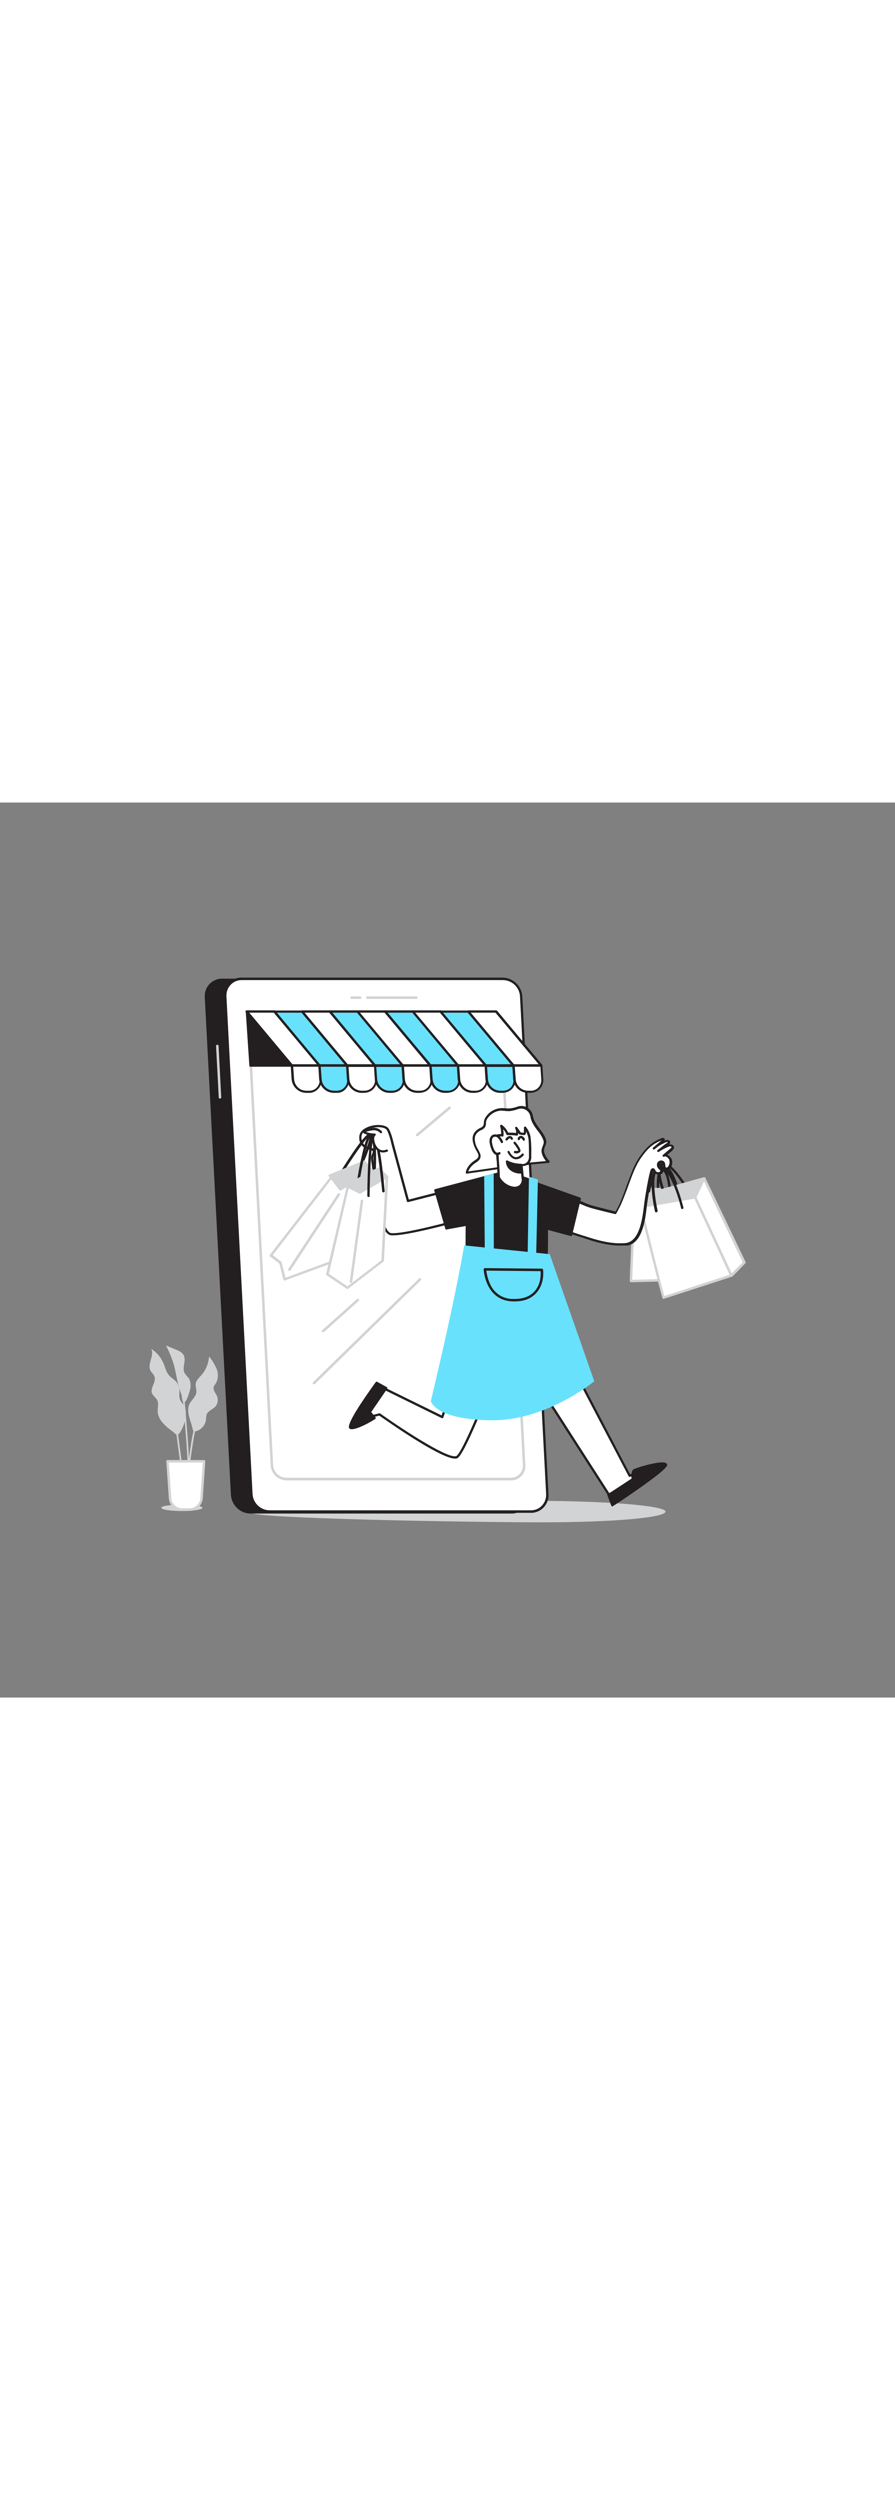 <svg version="1.1" id="Layer_1" xmlns="http://www.w3.org/2000/svg" xmlns:xlink="http://www.w3.org/1999/xlink" x="0px" y="0px" viewBox="0 0 500 500" style="width: 179px;" xml:space="preserve" data-imageid="online-shopping-1-97" imageName="Online Shopping 1" class="illustrations_image">
<rect x="0" y="0" width="500" height="500" fill="#808080" stroke="none"/>
<style type="text/css">
	.st0{fill:#D1D3D4;}
	.st1{fill:#231F20;}
	.st2{fill:#FFFFFF;}
	.st3{fill:#68E1FD;}
	.st4{fill:none;}
</style>
<g id="Shadow">
	<path class="st0" d="M371.8,396.1c0,3.3-28.1,6-69,6S140,400,140,396.6s116.7-6.5,157.6-6.5S371.8,392.8,371.8,396.1z"/>
</g>
<g id="Online_Shop">
	<path class="st1" d="M140,396.6h145.7c5.1,0.1,9.2-4,9.3-9.1c0-0.2,0-0.5,0-0.7l-14.6-278c-0.3-5.5-4.8-9.8-10.4-9.8H124.3&#10;&#9;&#9;c-5.1,0-9.2,4-9.3,9.1c0,0.2,0,0.5,0,0.7l14.6,278C130,392.3,134.5,396.6,140,396.6z"/>
	<path class="st1" d="M285.7,397.2H140c-5.8,0-10.6-4.6-11-10.4l-14.6-278c-0.4-5.4,3.7-10.1,9.1-10.4c0.3,0,0.5,0,0.8,0H270&#10;&#9;&#9;c5.8,0,10.6,4.6,11,10.4l14.6,278c0.3,5.4-3.8,10.1-9.2,10.4C286.2,397.2,286,397.2,285.7,397.2L285.7,397.2z M124.3,99.7&#10;&#9;&#9;c-4.7-0.1-8.6,3.7-8.7,8.5c0,0.2,0,0.4,0,0.7l14.6,278c0.3,5.1,4.6,9.2,9.7,9.2h145.7c4.7,0.1,8.6-3.7,8.7-8.5c0-0.2,0-0.4,0-0.7&#10;&#9;&#9;l-14.6-278c-0.3-5.1-4.6-9.2-9.7-9.2H124.3z"/>
	<path class="st2" d="M150.7,396.1h145.8c5.1,0.1,9.2-4,9.3-9.1c0-0.2,0-0.5,0-0.7l-14.6-278c-0.3-5.5-4.8-9.7-10.3-9.8H135.1&#10;&#9;&#9;c-5.1,0-9.2,4-9.3,9.1c0,0.2,0,0.5,0,0.7l14.6,278C140.8,391.8,145.3,396.1,150.7,396.1z"/>
	<path class="st1" d="M296.5,396.8H150.7c-5.8-0.1-10.6-4.6-11-10.5l-14.6-278c-0.4-5.5,3.8-10.2,9.2-10.5c0.3,0,0.5,0,0.8,0h145.7&#10;&#9;&#9;c5.8,0.1,10.6,4.6,11,10.5l14.6,278c0.4,5.5-3.8,10.2-9.2,10.5C297,396.8,296.7,396.9,296.5,396.8L296.5,396.8z M135.1,99.2&#10;&#9;&#9;c-4.7-0.1-8.5,3.7-8.6,8.4c0,0.2,0,0.4,0,0.7l14.6,278c0.3,5.1,4.5,9.1,9.6,9.1h145.8c4.7,0.1,8.5-3.7,8.6-8.4c0-0.2,0-0.5,0-0.7&#10;&#9;&#9;l-14.6-278c-0.3-5.1-4.5-9.1-9.6-9.1L135.1,99.2z"/>
	<path class="st0" d="M285.4,378.7H160.1c-4.7-0.1-8.6-3.7-8.9-8.4l-12.9-244.7c-0.3-4.4,3.1-8.2,7.5-8.5c0.2,0,0.4,0,0.6,0h125.3&#10;&#9;&#9;c4.7,0,8.6,3.7,8.9,8.4l12.9,244.7c0.3,4.4-3.1,8.2-7.5,8.5C285.8,378.7,285.6,378.7,285.4,378.7L285.4,378.7z M146.4,118.4&#10;&#9;&#9;c-3.6-0.1-6.6,2.9-6.7,6.5c0,0.2,0,0.3,0,0.5l12.9,244.7c0.2,4,3.5,7.1,7.5,7.1h125.3c3.6,0.1,6.6-2.9,6.7-6.5c0-0.2,0-0.3,0-0.5&#10;&#9;&#9;l-12.9-244.7c-0.3-4-3.5-7.1-7.5-7.1L146.4,118.4z"/>
	<path class="st0" d="M232.6,109.7h-27.4c-0.4,0-0.7-0.3-0.7-0.7c0-0.4,0.3-0.7,0.7-0.7l0,0h27.4c0.4,0,0.7,0.3,0.7,0.7&#10;&#9;&#9;C233.3,109.4,233,109.7,232.6,109.7z"/>
	<path class="st0" d="M201.2,109.7h-4.8c-0.4,0-0.7-0.3-0.7-0.7c0-0.4,0.3-0.7,0.7-0.7h4.8c0.4,0,0.7,0.3,0.7,0.7&#10;&#9;&#9;C201.9,109.4,201.6,109.7,201.2,109.7L201.2,109.7z"/>
	<path class="st0" d="M122.9,165.4c-0.4,0-0.7-0.3-0.7-0.7l-1.5-28.7c0-0.4,0.3-0.7,0.7-0.7c0.4,0,0.7,0.3,0.7,0.7l0,0l1.5,28.7&#10;&#9;&#9;C123.6,165.1,123.3,165.4,122.9,165.4C122.9,165.4,122.9,165.4,122.9,165.4L122.9,165.4z"/>
	<polygon class="st2" points="178.5,147 163.1,147 137.9,116.8 153.3,116.8 &#9;"/>
	<path class="st1" d="M178.5,147.6h-15.5c-0.2,0-0.4-0.1-0.5-0.2l-25.2-30.2c-0.2-0.2-0.2-0.5-0.1-0.7c0.1-0.2,0.3-0.4,0.6-0.4h15.5&#10;&#9;&#9;c0.2,0,0.4,0.1,0.5,0.2l25.2,30.2c0.2,0.3,0.1,0.7-0.2,0.9C178.7,147.5,178.6,147.5,178.5,147.6L178.5,147.6z M163.4,146.3h13.8&#10;&#9;&#9;L153,117.4h-13.8L163.4,146.3z"/>
	<path class="st2" d="M178.5,147h-15.5l0.5,7.7c0.3,3.9,3.5,6.9,7.4,7h1.6c3.6,0,6.5-2.8,6.5-6.3c0-0.2,0-0.4,0-0.7L178.5,147z"/>
	<path class="st1" d="M172.6,162.2H171c-4.2-0.1-7.7-3.3-8.1-7.6l-0.5-7.7c0-0.2,0-0.3,0.2-0.5c0.1-0.1,0.3-0.2,0.5-0.2h15.5&#10;&#9;&#9;c0.3,0,0.6,0.3,0.6,0.6l0.5,7.7c0.1,2-0.5,3.9-1.9,5.4C176.4,161.4,174.5,162.3,172.6,162.2z M163.8,147.6l0.5,7&#10;&#9;&#9;c0.3,3.6,3.2,6.4,6.8,6.4h1.6c3.2,0.1,5.8-2.5,5.9-5.7c0-0.2,0-0.4,0-0.6l-0.5-7.1L163.8,147.6z"/>
	<polygon class="st3" points="194,147 178.5,147 153.3,116.8 168.8,116.8 &#9;"/>
	<path class="st1" d="M194,147.6h-15.5c-0.2,0-0.4-0.1-0.5-0.2l-25.2-30.2c-0.2-0.3-0.1-0.7,0.2-0.9c0.1-0.1,0.2-0.1,0.3-0.1h15.5&#10;&#9;&#9;c0.2,0,0.4,0.1,0.5,0.2l25.2,30.2c0.2,0.2,0.2,0.5,0.1,0.7C194.5,147.5,194.2,147.6,194,147.6z M178.8,146.3h13.8l-24.1-28.9h-13.8&#10;&#9;&#9;L178.8,146.3z"/>
	<path class="st3" d="M194,147h-15.5l0.5,7.7c0.3,3.9,3.5,7,7.4,7h1.5c3.6,0,6.5-2.8,6.5-6.3c0-0.2,0-0.4,0-0.7L194,147z"/>
	<path class="st1" d="M188,162.2h-1.6c-4.2-0.1-7.7-3.3-8.1-7.6l-0.5-7.7c0-0.2,0-0.3,0.2-0.5c0.1-0.1,0.3-0.2,0.5-0.2H194&#10;&#9;&#9;c0.3,0,0.6,0.3,0.6,0.6l0.5,7.7c0.1,2-0.5,3.9-1.9,5.4C191.9,161.5,190,162.3,188,162.2z M179.2,147.6l0.5,7&#10;&#9;&#9;c0.3,3.6,3.2,6.3,6.8,6.4h1.6c3.2,0.1,5.8-2.5,5.9-5.7c0-0.2,0-0.4,0-0.6l-0.5-7.1H179.2z"/>
	<polygon class="st2" points="209.5,147 194,147 168.8,116.8 184.3,116.8 &#9;"/>
	<path class="st1" d="M209.5,147.6H194c-0.2,0-0.4-0.1-0.5-0.2l-25.2-30.2c-0.2-0.2-0.2-0.5-0.1-0.7c0.1-0.2,0.3-0.4,0.6-0.4h15.5&#10;&#9;&#9;c0.2,0,0.4,0.1,0.5,0.2l25.2,30.2c0.2,0.3,0.1,0.7-0.2,0.9C209.7,147.5,209.6,147.5,209.5,147.6L209.5,147.6z M194.3,146.3h13.8&#10;&#9;&#9;L184,117.4h-13.8L194.3,146.3z"/>
	<path class="st2" d="M209.5,147H194l0.5,7.7c0.3,3.9,3.5,7,7.4,7h1.6c3.6,0.1,6.5-2.8,6.5-6.3c0-0.2,0-0.4,0-0.7L209.5,147z"/>
	<path class="st1" d="M203.5,162.2h-1.6c-4.2-0.1-7.7-3.3-8.1-7.6l-0.5-7.7c0-0.2,0-0.3,0.2-0.5c0.1-0.1,0.3-0.2,0.5-0.2h15.5&#10;&#9;&#9;c0.3,0,0.6,0.3,0.6,0.6l0.5,7.7c0.3,3.9-2.6,7.3-6.4,7.6C204,162.2,203.7,162.2,203.5,162.2L203.5,162.2z M194.7,147.6l0.5,7&#10;&#9;&#9;c0.3,3.6,3.2,6.3,6.8,6.4h1.6c3.2,0,5.8-2.5,5.9-5.7c0-0.2,0-0.4,0-0.5l-0.5-7.1H194.7z"/>
	<polygon class="st3" points="225,147 209.5,147 184.3,116.8 199.8,116.8 &#9;"/>
	<path class="st1" d="M225,147.6h-15.5c-0.2,0-0.4-0.1-0.5-0.2l-25.2-30.2c-0.2-0.2-0.2-0.5-0.1-0.7c0.1-0.2,0.3-0.4,0.6-0.4h15.5&#10;&#9;&#9;c0.2,0,0.4,0.1,0.5,0.2l25.2,30.2c0.2,0.3,0.1,0.7-0.2,0.9C225.2,147.5,225.1,147.5,225,147.6L225,147.6z M209.8,146.3h13.8&#10;&#9;&#9;l-24.1-28.9h-13.8L209.8,146.3z"/>
	<path class="st3" d="M225,147h-15.5l0.5,7.7c0.3,3.9,3.5,6.9,7.4,7h1.6c3.5,0.1,6.5-2.8,6.5-6.3c0-0.2,0-0.5,0-0.7L225,147z"/>
	<path class="st1" d="M219,162.2h-1.6c-4.2-0.1-7.7-3.4-8-7.6l-0.5-7.7c0-0.2,0-0.3,0.2-0.5c0.1-0.1,0.3-0.2,0.5-0.2H225&#10;&#9;&#9;c0.3,0,0.6,0.3,0.6,0.6l0.5,7.7c0.3,3.9-2.6,7.3-6.4,7.6C219.5,162.2,219.3,162.2,219,162.2L219,162.2z M210.2,147.6l0.5,7&#10;&#9;&#9;c0.3,3.6,3.2,6.3,6.8,6.4h1.6c3.2,0,5.8-2.5,5.9-5.7c0-0.2,0-0.4,0-0.5l-0.5-7.1H210.2z"/>
	<polygon class="st2" points="240.4,147 225,147 199.8,116.8 215.2,116.8 &#9;"/>
	<path class="st1" d="M240.4,147.6H225c-0.2,0-0.4-0.1-0.5-0.2l-25.2-30.2c-0.2-0.2-0.2-0.5-0.1-0.7c0.1-0.2,0.3-0.4,0.6-0.4h15.5&#10;&#9;&#9;c0.2,0,0.4,0.1,0.5,0.2l25.2,30.2c0.2,0.2,0.2,0.5,0.1,0.7C241,147.5,240.7,147.6,240.4,147.6z M225.3,146.3h13.8l-24.2-28.9h-13.8&#10;&#9;&#9;L225.3,146.3z"/>
	<path class="st2" d="M240.4,147H225l0.5,7.7c0.3,3.9,3.5,6.9,7.4,7h1.6c3.5,0.1,6.5-2.8,6.5-6.3c0-0.2,0-0.5,0-0.7L240.4,147z"/>
	<path class="st1" d="M234.5,162.2h-1.6c-4.2-0.1-7.7-3.3-8.1-7.6l-0.5-7.7c0-0.2,0-0.3,0.2-0.5c0.1-0.1,0.3-0.2,0.5-0.2h15.5&#10;&#9;&#9;c0.3,0,0.6,0.3,0.6,0.6l0.5,7.7c0.3,3.9-2.6,7.3-6.4,7.6C234.9,162.2,234.7,162.2,234.5,162.2L234.5,162.2z M225.7,147.6l0.5,7&#10;&#9;&#9;c0.3,3.6,3.2,6.3,6.8,6.4h1.6c3.2,0.1,5.8-2.5,5.9-5.7c0-0.2,0-0.4,0-0.6l-0.5-7.1L225.7,147.6z"/>
	<polygon class="st3" points="255.9,147 240.4,147 215.2,116.8 230.7,116.8 &#9;"/>
	<path class="st1" d="M255.9,147.6h-15.5c-0.2,0-0.4-0.1-0.5-0.2l-25.2-30.2c-0.2-0.2-0.2-0.5-0.1-0.7c0.1-0.2,0.3-0.4,0.6-0.4h15.5&#10;&#9;&#9;c0.2,0,0.4,0.1,0.5,0.2l25.2,30.2c0.2,0.3,0.1,0.7-0.2,0.9C256.2,147.5,256,147.5,255.9,147.6L255.9,147.6z M240.8,146.3h13.8&#10;&#9;&#9;l-24.2-28.9h-13.8L240.8,146.3z"/>
	<path class="st3" d="M255.9,147h-15.5l0.5,7.7c0.3,3.9,3.5,6.9,7.4,7h1.6c3.5,0.1,6.5-2.8,6.5-6.3c0-0.2,0-0.5,0-0.7L255.9,147z"/>
	<path class="st1" d="M250,162.2h-1.6c-4.2-0.1-7.7-3.3-8.1-7.6l-0.5-7.7c0-0.2,0-0.3,0.2-0.5c0.1-0.1,0.3-0.2,0.5-0.2H256&#10;&#9;&#9;c0.3,0,0.6,0.3,0.6,0.6l0.5,7.7c0.3,3.9-2.6,7.3-6.5,7.6C250.4,162.2,250.2,162.2,250,162.2L250,162.2z M241.2,147.6l0.5,7&#10;&#9;&#9;c0.3,3.6,3.2,6.3,6.8,6.4h1.6c3.2,0.1,5.8-2.5,5.9-5.7c0-0.2,0-0.4,0-0.6l-0.5-7.1H241.2z"/>
	<polygon class="st2" points="271.4,147 255.9,147 230.7,116.8 246.2,116.8 &#9;"/>
	<path class="st1" d="M271.4,147.6h-15.5c-0.2,0-0.4-0.1-0.5-0.2l-25.2-30.2c-0.2-0.2-0.2-0.5-0.1-0.7c0.1-0.2,0.3-0.4,0.6-0.4h15.5&#10;&#9;&#9;c0.2,0,0.4,0.1,0.5,0.2l25.2,30.2c0.2,0.3,0.1,0.7-0.2,0.9C271.6,147.5,271.5,147.5,271.4,147.6L271.4,147.6z M256.2,146.3H270&#10;&#9;&#9;l-24.2-28.9h-13.8L256.2,146.3z"/>
	<path class="st2" d="M271.4,147h-15.5l0.5,7.7c0.3,3.9,3.5,6.9,7.4,7h1.6c3.5,0.1,6.5-2.8,6.5-6.3c0-0.2,0-0.5,0-0.7L271.4,147z"/>
	<path class="st1" d="M265.4,162.2h-1.6c-4.2-0.1-7.7-3.3-8.1-7.6l-0.5-7.7c0-0.2,0-0.4,0.2-0.5c0.1-0.1,0.3-0.2,0.5-0.2h15.5&#10;&#9;&#9;c0.3,0,0.6,0.3,0.6,0.6l0.5,7.7c0.3,3.9-2.6,7.3-6.5,7.6C265.9,162.2,265.6,162.2,265.4,162.2z M256.6,147.6l0.5,7&#10;&#9;&#9;c0.3,3.6,3.2,6.3,6.8,6.4h1.6c3.2,0.1,5.8-2.5,5.9-5.7c0-0.2,0-0.4,0-0.6l-0.5-7.1H256.6z"/>
	<polygon class="st3" points="286.9,147 271.4,147 246.2,116.8 261.6,116.8 &#9;"/>
	<path class="st1" d="M286.9,147.6h-15.5c-0.2,0-0.4-0.1-0.5-0.2l-25.2-30.2c-0.2-0.3-0.1-0.7,0.2-0.9c0.1-0.1,0.2-0.1,0.3-0.1h15.5&#10;&#9;&#9;c0.2,0,0.4,0.1,0.5,0.2l25.2,30.2c0.2,0.2,0.2,0.5,0.1,0.7C287.3,147.5,287.1,147.6,286.9,147.6z M271.7,146.3h13.8l-24.2-28.9&#10;&#9;&#9;h-13.8L271.7,146.3z"/>
	<path class="st3" d="M286.9,147h-15.5l0.5,7.7c0.3,3.9,3.5,6.9,7.4,7h1.6c3.5,0.1,6.5-2.8,6.5-6.3c0-0.2,0-0.5,0-0.7L286.9,147z"/>
	<path class="st1" d="M280.9,162.2h-1.6c-4.2-0.1-7.7-3.3-8.1-7.6l-0.5-7.7c0-0.2,0.1-0.4,0.2-0.5c0.1-0.1,0.3-0.2,0.5-0.2h15.5&#10;&#9;&#9;c0.3,0,0.6,0.3,0.6,0.6l0.5,7.7c0.3,3.9-2.6,7.3-6.4,7.6C281.4,162.2,281.1,162.2,280.9,162.2L280.9,162.2z M272.1,147.6l0.5,7&#10;&#9;&#9;c0.3,3.6,3.2,6.3,6.8,6.4h1.6c1.6,0,3.2-0.6,4.3-1.8c1.1-1.2,1.7-2.8,1.5-4.4l-0.5-7.1H272.1z"/>
	<polygon class="st2" points="302.4,147 286.9,147 261.6,116.8 277.1,116.8 &#9;"/>
	<path class="st1" d="M302.4,147.6h-15.5c-0.2,0-0.4-0.1-0.5-0.2l-25.2-30.2c-0.2-0.2-0.2-0.5-0.1-0.7c0.1-0.2,0.3-0.4,0.6-0.4h15.5&#10;&#9;&#9;c0.2,0,0.4,0.1,0.5,0.2l25.2,30.2c0.2,0.3,0.1,0.7-0.2,0.9C302.6,147.5,302.5,147.5,302.4,147.6L302.4,147.6z M287.2,146.3H301&#10;&#9;&#9;l-24.2-28.9H263L287.2,146.3z"/>
	<path class="st2" d="M302.4,147h-15.5l0.5,7.7c0.3,3.9,3.5,6.9,7.4,7h1.6c3.5,0.1,6.5-2.8,6.5-6.3c0-0.2,0-0.5,0-0.7L302.4,147z"/>
	<path class="st1" d="M296.4,162.2h-1.6c-4.2-0.1-7.7-3.3-8.1-7.6l-0.5-7.7c0-0.2,0-0.4,0.2-0.5c0.1-0.1,0.3-0.2,0.5-0.2h15.5&#10;&#9;&#9;c0.3,0,0.6,0.3,0.6,0.6l0.5,7.7c0.3,3.9-2.6,7.3-6.4,7.6C296.8,162.2,296.6,162.2,296.4,162.2L296.4,162.2z M287.6,147.6l0.5,7&#10;&#9;&#9;c0.3,3.6,3.2,6.3,6.8,6.4h1.6c3.2,0.1,5.8-2.5,5.9-5.7c0-0.2,0-0.4,0-0.6l-0.5-7.1H287.6z"/>
	<polygon class="st1" points="137.9,116.8 139.9,147 163.1,147 &#9;"/>
	<path class="st1" d="M163.1,147.6h-23.2c-0.3,0-0.6-0.3-0.6-0.6l-2-30.2c0-0.3,0.1-0.5,0.4-0.6c0.3-0.1,0.5,0,0.7,0.2l25.2,30.2&#10;&#9;&#9;c0.2,0.2,0.2,0.4,0.1,0.6C163.5,147.4,163.3,147.6,163.1,147.6z M140.4,146.3h21.3l-23.1-27.7L140.4,146.3z"/>
	<path class="st0" d="M175.4,325c-0.2,0-0.4-0.1-0.5-0.2c-0.3-0.3-0.3-0.7,0-1c0,0,0,0,0,0l59.2-57.9c0.3-0.3,0.7-0.3,1,0&#10;&#9;&#9;s0.3,0.7,0,1L176,324.8C175.8,324.9,175.6,325,175.4,325z"/>
	<path class="st0" d="M233,186.4c-0.2,0-0.4-0.1-0.5-0.2c-0.3-0.3-0.2-0.7,0.1-1l18.1-15.2c0.3-0.3,0.7-0.2,1,0.1c0,0,0,0,0,0&#10;&#9;&#9;c0.3,0.3,0.2,0.7-0.1,1l-18.1,15.2C233.3,186.3,233.2,186.4,233,186.4z"/>
	<path class="st0" d="M180.5,296c-0.4,0-0.7-0.3-0.7-0.7c0-0.2,0.1-0.4,0.2-0.5l19.3-17.3c0.2-0.3,0.7-0.4,1-0.2s0.4,0.7,0.2,1&#10;&#9;&#9;c-0.1,0.1-0.1,0.2-0.2,0.2l-19.3,17.3C180.8,295.9,180.6,296,180.5,296z"/>
</g>
<g id="Character">
	<path class="st1" d="M379.3,220.1c-0.1,0-0.2,0-0.3-0.1c-0.2-0.1-0.4-0.4-0.4-0.7c-0.2-1.8-4-15.3-7.6-15.1c-0.4,0-0.8,0.2-1.1,0.6&#10;&#9;&#9;c-2.1,2.4-1.7,10.7-1.4,13.8c0,0.4-0.3,0.7-0.7,0.7c-0.4,0-0.7-0.2-0.7-0.6c0-0.5-1.1-11.5,1.8-14.8c0.5-0.6,1.2-1,2-1.1&#10;&#9;&#9;c1.5-0.1,2.9,1,4.4,3.3c2.4,3.9,5.1,12.7,4.6,13.5C379.8,220,379.6,220.1,379.3,220.1z"/>
	<line class="st4" x1="369" y1="223" x2="373.6" y2="262.5"/>
	<path class="st0" d="M373.6,263.2c-0.4,0-0.6-0.3-0.7-0.6l-4.5-39.4c0-0.4,0.2-0.7,0.6-0.8c0,0,0,0,0,0c0.4,0,0.7,0.2,0.8,0.6&#10;&#9;&#9;c0,0,0,0,0,0l4.5,39.4C374.3,262.8,374,263.1,373.6,263.2L373.6,263.2z"/>
	<path class="st2" d="M352.5,267.3c-0.3-0.6,2.1-46.6,2.1-46.6L382,224l6,42.5L352.5,267.3z"/>
	<path class="st0" d="M352.5,268c-0.3,0-0.5-0.2-0.6-0.4c-0.1-0.2-0.3-0.7,2-46.9c0-0.2,0.1-0.4,0.2-0.5c0.1-0.1,0.3-0.2,0.5-0.2&#10;&#9;&#9;l27.4,3.3c0.3,0,0.6,0.3,0.6,0.6l6,42.5c0,0.2,0,0.4-0.2,0.5c-0.1,0.2-0.3,0.2-0.5,0.2L352.5,268L352.5,268z M355.3,221.5&#10;&#9;&#9;c-0.9,16.7-2,40.9-2.1,45.1l34-0.8l-5.8-41.2L355.3,221.5z"/>
	<polygon class="st0" points="354.6,220.7 358.5,215.8 388.9,216.4 382,224 &#9;"/>
	<path class="st0" d="M382,224.7L382,224.7l-27.5-3.3c-0.2,0-0.4-0.2-0.5-0.4c-0.1-0.2-0.1-0.5,0.1-0.7l3.9-4.9&#10;&#9;&#9;c0.1-0.2,0.3-0.3,0.6-0.3l30.4,0.6c0.3,0,0.5,0.2,0.6,0.4c0.1,0.3,0.1,0.5-0.1,0.8l-6.9,7.6C382.4,224.6,382.2,224.7,382,224.7z&#10;&#9;&#9; M356,220.1l25.8,3.1l5.6-6.2l-28.5-0.6L356,220.1z"/>
	<polygon class="st2" points="388.9,216.4 396,262.1 388,266.5 382,224 &#9;"/>
	<path class="st0" d="M388,267.2c-0.3,0-0.6-0.3-0.7-0.6l-6-42.5c0-0.2,0-0.4,0.2-0.6l6.9-7.6c0.2-0.2,0.5-0.3,0.7-0.2&#10;&#9;&#9;c0.3,0.1,0.5,0.3,0.5,0.6l7.1,45.7c0.1,0.3-0.1,0.6-0.4,0.7l-8,4.4C388.2,267.2,388.1,267.2,388,267.2z M382.7,224.2l5.8,41.1&#10;&#9;&#9;l6.6-3.7l-6.7-43.6L382.7,224.2z"/>
	<path class="st1" d="M374.3,228L374.3,228c-0.4,0-0.7-0.4-0.7-0.7c0,0,0,0,0,0c0.5-8.3-0.3-21.5-4.3-21.9c-0.7,0-1.3,0.2-1.8,0.6&#10;&#9;&#9;c-3.5,3-5,14.8-5.3,19.1c0,0.4-0.4,0.7-0.7,0.7s-0.7-0.4-0.7-0.7c0-0.7,1.1-16.1,5.8-20c0.8-0.7,1.8-1.1,2.8-1&#10;&#9;&#9;c6.7,0.6,5.7,21,5.6,23.4C375,227.7,374.6,228,374.3,228z"/>
	<path class="st1" d="M371.4,220c-0.3,0-0.5-0.2-0.6-0.4c-0.2-0.5-4.9-11.9-2.9-16.4c0.3-0.8,1-1.5,1.8-1.8c1.5-0.6,3.4,0.2,5.7,2.2&#10;&#9;&#9;c4,3.6,9.5,12.1,9.3,13c-0.1,0.4-0.5,0.6-0.8,0.5c-0.3-0.1-0.5-0.3-0.5-0.5c-0.6-1.5-9.1-15.3-13.1-13.8c-0.5,0.2-0.8,0.5-1,1&#10;&#9;&#9;c-1.4,3.3,1.6,12.2,2.9,15.3c0.1,0.4,0,0.8-0.4,0.9c0,0,0,0,0,0C371.6,220,371.5,220,371.4,220z"/>
	<line class="st4" x1="374.1" y1="223.6" x2="391.8" y2="264.6"/>
	<path class="st0" d="M391.8,265.3c-0.3,0-0.5-0.2-0.6-0.4l-17.7-41c-0.2-0.3-0.1-0.8,0.3-1c0.3-0.2,0.8-0.1,1,0.3&#10;&#9;&#9;c0,0,0,0.1,0.1,0.1l17.7,40.9c0.2,0.4,0,0.8-0.4,0.9C392,265.2,391.9,265.3,391.8,265.3z"/>
	<path class="st2" d="M370.7,276.6c-0.5-0.5-12.9-50.8-12.9-50.8l30.5-5.3l20.3,43.7L370.7,276.6z"/>
	<path class="st0" d="M370.7,277.3c-0.2,0-0.4-0.1-0.5-0.2c-0.1-0.2-0.6-0.7-13-51.1c0-0.2,0-0.4,0.1-0.6c0.1-0.2,0.3-0.3,0.5-0.3&#10;&#9;&#9;l30.5-5.3c0.3-0.1,0.6,0.1,0.8,0.4l20.2,43.7c0.2,0.3,0.1,0.8-0.3,0.9c0,0-0.1,0-0.1,0.1l-37.9,12.3L370.7,277.3z M358.7,226.4&#10;&#9;&#9;c4.5,18.4,11.2,45,12.4,49.3l36.5-11.9l-19.7-42.5L358.7,226.4z"/>
	<polygon class="st0" points="357.8,225.8 360.5,219.2 393.3,210.1 388.4,220.5 &#9;"/>
	<path class="st0" d="M357.8,226.5c-0.2,0-0.4-0.1-0.5-0.3c-0.2-0.2-0.2-0.5-0.1-0.7l2.6-6.6c0.1-0.2,0.2-0.4,0.5-0.4l32.9-9.2&#10;&#9;&#9;c0.3-0.1,0.5,0,0.7,0.2c0.2,0.2,0.2,0.5,0.1,0.8l-5,10.4c-0.1,0.2-0.3,0.4-0.5,0.4l-30.4,5.3L357.8,226.5z M361,219.8l-2,5.1&#10;&#9;&#9;l28.9-5.1l4.2-8.7L361,219.8z"/>
	<polygon class="st2" points="393.3,210.1 415.8,256.9 408.6,264.2 388.4,220.5 &#9;"/>
	<path class="st0" d="M408.6,264.9h-0.1c-0.2,0-0.4-0.2-0.5-0.4l-20.2-43.7c-0.1-0.2-0.1-0.4,0-0.6l5-10.4c0.2-0.3,0.6-0.5,1-0.3&#10;&#9;&#9;c0.1,0.1,0.2,0.2,0.3,0.3l22.4,46.8c0.1,0.3,0.1,0.6-0.1,0.8l-7.1,7.3C409,264.8,408.8,264.9,408.6,264.9z M389.1,220.5l19.7,42.5&#10;&#9;&#9;l6.1-6.2l-21.6-45.1L389.1,220.5z"/>
	<path class="st1" d="M366.6,229c-0.3,0-0.6-0.2-0.7-0.6c-0.2-0.7-4-17.6-0.3-23.4c0.6-1,1.5-1.7,2.7-1.9&#10;&#9;&#9;c7.3-1.5,12.9,20.7,13.5,23.2c0.1,0.4-0.2,0.7-0.5,0.8c-0.4,0.1-0.7-0.1-0.8-0.5c-2.2-9.1-7.4-23.1-11.8-22.2&#10;&#9;&#9;c-0.7,0.2-1.4,0.6-1.8,1.3c-2.8,4.4-0.6,17.6,0.5,22.3c0.1,0.4-0.2,0.8-0.5,0.8L366.6,229z"/>
	<path class="st2" d="M304.3,227.5c-1-3.7-0.2-7.4,4.4-8.2c6.9-1.2,14.6,4,21.1,6.1c2.3,0.7,14.4,3.7,14.4,3.7s1.9-3.4,2.4-4.7&#10;&#9;&#9;c1.3-3,2.4-6,3.5-9c2.4-6.3,4.1-12.3,8-17.8c0.8-1.1,1.7-2.2,2.6-3.3c2.4-2.9,5.6-5.1,9.1-6.4c0.2-0.1,0.5-0.1,0.7,0&#10;&#9;&#9;c0.4,0.3,0.1,0.9-0.3,1.3l-4.7,4.1c1.3-1.2,2.7-2.2,4.3-3c0.7-0.4,3-1.9,3.7-1.1c1.1,1.1-1.4,2-1.9,2.4c-1.3,1-2.5,2.2-3.9,3.1&#10;&#9;&#9;c1.7-1.2,3.6-2.2,5.5-3c0.9-0.4,2.4-0.4,2.6,0.5c0.1,0.6-0.4,1.2-0.9,1.6l-4,3.4c1.1-0.9,3.2,0.9,3.5,1.8c0.6,1.6,0.3,3.3-0.7,4.7&#10;&#9;&#9;c-0.2,0.3-0.5,0.6-0.9,0.7c-0.4,0.2-0.8,0.1-1.1-0.1c-1.3-1,0.1-3.3-1.9-3.9c-0.9-0.2-1.7,0.3-2,1.2c-0.2,0.8,0,1.7,0.6,2.4&#10;&#9;&#9;c0.5,0.5,1.2,0.9,1.1,1.6c0,0.4-0.3,0.8-0.6,1c-1,0.6-2.4,0.3-3.1-0.7c0,0,0,0,0-0.1c-0.3-0.5-0.5-1.3-1.1-1.1&#10;&#9;&#9;c-0.2,0.1-0.4,0.2-0.5,0.4c-0.7,0.8-3.2,14.9-3.7,19.6c-0.8,6.4-2,20-10.1,21.8c-0.2,0.1-0.5,0.1-0.8,0.1&#10;&#9;&#9;c-7.6,0.8-15.4-1.3-22.5-3.7c-5.9-2-12.8-3.6-17.8-7.4C306.9,233.5,305.1,230.7,304.3,227.5z"/>
	<path class="st1" d="M346.4,247.5c-6.9,0-13.6-1.9-19.4-3.9c-1.1-0.4-2.3-0.8-3.5-1.1c-5.1-1.6-10.3-3.3-14.5-6.4&#10;&#9;&#9;c-2.6-2.2-4.4-5.1-5.3-8.4l0,0c-0.7-2.6-0.5-4.8,0.5-6.4c1-1.5,2.6-2.4,4.4-2.6c5.1-0.9,10.4,1.5,15.5,3.8c2.1,0.9,4,1.8,5.9,2.4&#10;&#9;&#9;s11.6,3,13.9,3.6c0.5-0.9,1.8-3.2,2.2-4.2c1.3-3,2.5-6.1,3.5-9c0.4-1.1,0.8-2.2,1.2-3.2c1.9-5.2,3.6-10.1,6.9-14.7&#10;&#9;&#9;c0.8-1.2,1.7-2.3,2.6-3.3c2.5-3,5.7-5.3,9.4-6.6c0.4-0.2,0.8-0.2,1.2,0c0.3,0.2,0.5,0.5,0.5,0.8c0,0.2,0,0.4-0.1,0.6&#10;&#9;&#9;c1-0.4,2-0.7,2.7,0c0.3,0.3,0.5,0.7,0.4,1.2c-0.1,0.4-0.3,0.7-0.5,1c0.6-0.1,1.2-0.1,1.8,0.2c0.4,0.2,0.7,0.6,0.8,1&#10;&#9;&#9;c0.2,1.1-0.8,2-1.1,2.3l-2.6,2.2c1,0.5,1.8,1.3,2.4,2.3c0.7,1.8,0.4,3.8-0.8,5.3c-0.3,0.4-0.7,0.7-1.1,0.9&#10;&#9;&#9;c-0.6,0.3-1.2,0.2-1.7-0.2c-0.6-0.6-0.9-1.4-0.9-2.2c-0.1-1-0.1-1.3-0.8-1.5c-0.5-0.1-1.1,0.2-1.2,0.8c-0.2,0.6,0,1.3,0.5,1.7&#10;&#9;&#9;c0.1,0.1,0.2,0.2,0.3,0.3c0.6,0.4,0.9,1.1,1,1.8c0,0.6-0.4,1.2-0.9,1.5c-1.3,0.8-3.1,0.4-3.9-0.9c0,0,0-0.1-0.1-0.1l-0.1-0.2&#10;&#9;&#9;c-0.1-0.2-0.2-0.4-0.4-0.6c0,0,0,0.1-0.1,0.2c-0.6,1-3,14.4-3.6,19.2l-0.1,0.9c-0.8,6.9-2.3,19.6-10.4,21.4&#10;&#9;&#9;c-0.3,0.1-0.6,0.1-0.8,0.1C348.7,247.4,347.5,247.5,346.4,247.5z M310.8,219.8c-0.7,0-1.3,0.1-2,0.2c-1.4,0.1-2.7,0.9-3.5,2&#10;&#9;&#9;c-1,1.6-0.8,3.8-0.4,5.4l0,0c0.8,3,2.5,5.7,4.8,7.7c4,3,9.1,4.6,14.1,6.2c1.2,0.4,2.4,0.8,3.5,1.1c6.6,2.2,14.5,4.4,22.2,3.7&#10;&#9;&#9;c0.2,0,0.5-0.1,0.7-0.1c7.2-1.6,8.7-13.8,9.5-20.3l0.1-0.9c0.4-3.5,2.9-18.8,3.9-19.9c0.2-0.3,0.5-0.5,0.8-0.6&#10;&#9;&#9;c1-0.2,1.5,0.8,1.7,1.3l0.1,0.2c0.2,0.4,0.6,0.6,1,0.7c0.4,0.1,0.8,0,1.2-0.2c0.2-0.1,0.3-0.3,0.4-0.5c0-0.2-0.3-0.5-0.6-0.8&#10;&#9;&#9;c-0.1-0.1-0.3-0.2-0.4-0.4c-0.8-0.8-1.1-1.9-0.8-3c0.4-1.2,1.6-1.8,2.8-1.6c1.6,0.4,1.7,1.8,1.8,2.6c0,0.7,0.1,1.1,0.4,1.3&#10;&#9;&#9;c0.1,0.1,0.3,0.1,0.5,0c0.3-0.1,0.5-0.3,0.6-0.5c0.9-1.1,1.1-2.6,0.6-4c-0.4-0.8-1.2-1.4-2-1.7c-0.4-0.1-0.5,0-0.6,0.1l0,0&#10;&#9;&#9;c-0.3,0.2-0.7,0.2-0.9-0.1c-0.2-0.3-0.2-0.7,0.1-0.9l0,0l4-3.4c0.5-0.4,0.8-0.8,0.7-1c0-0.1-0.1-0.2-0.1-0.2&#10;&#9;&#9;c-0.5-0.2-1.1-0.1-1.6,0.1c-1.9,0.8-3.7,1.7-5.4,2.9l0,0l0,0c-0.3,0.1-0.7,0-0.8-0.3c-0.1-0.2-0.1-0.5,0.1-0.7l0,0&#10;&#9;&#9;c0.8-0.6,1.6-1.2,2.3-1.8c0.5-0.4,1-0.8,1.5-1.2c0.1-0.1,0.4-0.2,0.6-0.4s1.3-0.7,1.3-1l0,0c0,0,0-0.1-0.1-0.1&#10;&#9;&#9;c-0.1-0.1-0.5-0.2-2.5,0.9l-0.5,0.2c-1.1,0.6-2.2,1.2-3.1,2l-1.1,0.9c-0.3,0.2-0.7,0.2-0.9,0c-0.2-0.3-0.2-0.7,0-0.9l0,0&#10;&#9;&#9;c0.4-0.3,0.7-0.6,1.1-0.9l3.6-3.1c0,0,0.1-0.1,0.1-0.1c-3.4,1.3-6.4,3.4-8.7,6.2c-0.9,1-1.7,2.1-2.5,3.2c-3.2,4.5-4.9,9.3-6.8,14.4&#10;&#9;&#9;c-0.4,1.1-0.8,2.2-1.2,3.3c-1.1,2.9-2.3,6-3.6,9c-0.6,1.3-2.4,4.6-2.5,4.8c-0.1,0.3-0.4,0.4-0.7,0.3c-0.5-0.1-12.2-2.9-14.4-3.7&#10;&#9;&#9;c-1.9-0.6-3.9-1.5-6-2.4C319.3,221.8,315,219.8,310.8,219.8z"/>
	<path class="st2" d="M251.5,216.4l-23.5,6l-8.6-31.9c0,0-1.6-7.6-3.4-8.8c-3.4-2.5-12.7-0.9-14.3,3.3c-0.2,0.6-0.3,1.2-0.3,1.8&#10;&#9;&#9;c0,1.8,0.7,3.5,1.9,4.7c1.6,1.6,5.4,1.3,5.7,3.1c0.2,0.9-0.9,2.3-1,3.3c0,1.2,0.1,2.4,0.3,3.5c0.6,5.1,1.3,10.2,2.1,15.3&#10;&#9;&#9;c0.7,5,1.7,10,3,14.9c0.7,2.6,1.5,7,3.8,8.8c0.3,0.3,0.6,0.4,1,0.5c6.7,1,35.9-7,35.9-7"/>
	<path class="st1" d="M219.6,241.8c-0.5,0-1,0-1.5-0.1c-0.5-0.1-0.9-0.3-1.3-0.6c-2.2-1.6-3.1-5.3-3.8-8l-0.3-1.1&#10;&#9;&#9;c-1.3-4.9-2.3-10-3-15c-0.8-4.6-1.4-9.7-2.1-15.3c0-0.3-0.1-0.6-0.1-0.8c-0.2-0.9-0.2-1.9-0.2-2.8c0.1-0.6,0.3-1.1,0.5-1.6&#10;&#9;&#9;c0.3-0.5,0.4-1,0.5-1.5c-0.1-0.6-1.2-0.9-2.3-1.2c-3.2-0.5-5.5-3.4-5.3-6.7c0-0.7,0.1-1.4,0.4-2.1c0.7-1.8,2.8-3.3,5.7-4.2&#10;&#9;&#9;c3.6-1.1,7.6-0.8,9.6,0.6c1.8,1.3,3.3,7.9,3.6,9.2l8.4,31.2l22.9-5.9c0.3-0.1,0.7,0.1,0.8,0.5c0.1,0.3-0.1,0.7-0.5,0.8l-23.5,6&#10;&#9;&#9;c-0.3,0.1-0.7-0.1-0.8-0.4l-8.6-31.9c-0.6-2.9-2-7.7-3.1-8.5c-1.7-1.2-5.2-1.4-8.5-0.4c-2.5,0.7-4.3,2-4.9,3.4&#10;&#9;&#9;c-0.2,0.5-0.3,1.1-0.3,1.6c0,1.6,0.6,3.1,1.7,4.3c0.8,0.6,1.7,1,2.7,1.2c1.5,0.4,3,0.9,3.2,2.2c0,0.8-0.2,1.6-0.6,2.2&#10;&#9;&#9;c-0.2,0.4-0.3,0.8-0.4,1.2c0,0.8,0,1.7,0.2,2.5c0,0.3,0.1,0.6,0.1,0.9c0.7,5.6,1.4,10.6,2.1,15.3c0.7,5,1.7,10,3,14.9&#10;&#9;&#9;c0.1,0.4,0.2,0.8,0.3,1.2c0.6,2.5,1.5,5.9,3.3,7.2c0.2,0.2,0.5,0.3,0.7,0.4c6.5,1,35.3-7,35.6-7c0.3-0.1,0.7,0.2,0.8,0.5&#10;&#9;&#9;c0.1,0.3-0.1,0.6-0.4,0.7C253.2,234.9,228.3,241.8,219.6,241.8z"/>
	<path class="st2" d="M296.4,201.7l9.9-0.9c0,0-3.7-3.8-3-6.9s2.7-3.3-0.8-8.8c-2-3.1-4.6-5.5-5.4-9.2c-0.9-4.3-3.6-6.2-8.2-5.1&#10;&#9;&#9;c-1.4,0.5-2.8,0.8-4.3,0.9c-1.3,0.1-2.7-0.2-4-0.2c-3.8,0-7.3,2.1-9.1,5.4c-0.7,1.4-0.3,3.1-1,4.2c-0.6,0.9-2.5,1.5-3.4,2.2&#10;&#9;&#9;c-2.2,1.7-2.8,3.7-2.3,6.4c0.9,5.1,5.7,7.6,0.9,10.7s-5,6.4-5,6.4L296.4,201.7z"/>
	<path class="st1" d="M260.8,207.4c-0.2,0-0.3-0.1-0.4-0.2c-0.1-0.1-0.2-0.3-0.2-0.5c0-0.1,0.3-3.8,5.3-7c2.6-1.6,2-2.9,0.6-5.3&#10;&#9;&#9;c-0.9-1.5-1.5-3.1-1.9-4.7c-0.6-3.1,0.2-5.2,2.5-7c0.5-0.3,0.9-0.6,1.4-0.8c0.7-0.3,1.3-0.7,1.8-1.2c0.2-0.5,0.4-1.1,0.4-1.7&#10;&#9;&#9;c0-0.9,0.2-1.7,0.6-2.5c1.9-3.6,5.7-5.8,9.7-5.8c0.6,0,1.2,0.1,1.8,0.1c0.7,0.1,1.5,0.1,2.2,0.1c1.1-0.1,2.2-0.3,3.2-0.6l1-0.3&#10;&#9;&#9;c3.4-1.4,7.2,0.3,8.5,3.6c0.3,0.6,0.4,1.3,0.5,1.9c0.5,2.5,2,4.4,3.5,6.5c0.6,0.8,1.2,1.6,1.8,2.5c2.7,4.1,2.3,5.5,1.5,7.4&#10;&#9;&#9;c-0.3,0.6-0.5,1.2-0.6,1.9c-0.5,2.3,1.9,5.4,2.9,6.4c0.2,0.2,0.2,0.4,0.1,0.7c-0.1,0.2-0.3,0.4-0.5,0.4l-9.9,0.9l-35.6,5.1&#10;&#9;&#9;L260.8,207.4z M280.4,172.1c-3.5,0-6.8,2-8.5,5.1c-0.3,0.6-0.4,1.3-0.4,2c0,0.8-0.2,1.6-0.6,2.3c-0.6,0.7-1.4,1.3-2.3,1.6&#10;&#9;&#9;c-0.4,0.2-0.8,0.4-1.2,0.7c-1.9,1.5-2.5,3.2-2,5.8c0.3,1.5,0.9,3,1.8,4.4c1.3,2.4,2.5,4.7-1.1,7c-3.1,1.9-4.1,4-4.5,5.1l34.7-5l0,0&#10;&#9;&#9;l8.7-0.8c-1.1-1.4-2.9-4.1-2.4-6.6c0.2-0.7,0.4-1.4,0.7-2.1c0.6-1.5,1-2.4-1.4-6.2c-0.6-0.9-1.2-1.7-1.8-2.4&#10;&#9;&#9;c-1.5-2.1-3.1-4.2-3.7-7c-0.2-2.9-2.7-5.2-5.6-5c-0.6,0-1.2,0.2-1.8,0.4l-0.9,0.3c-1.1,0.3-2.3,0.6-3.5,0.7c-0.8,0-1.6,0-2.4-0.1&#10;&#9;&#9;c-0.5-0.1-1.1-0.1-1.7-0.1L280.4,172.1z"/>
	<path class="st1" d="M188.6,211.1c-0.1,0-0.3,0-0.4-0.1c-0.3-0.2-0.5-0.6-0.3-1c0,0,0,0,0,0c3.5-5.8,15.2-24.6,18.4-25.1&#10;&#9;&#9;c0.3-0.1,0.7,0.1,0.9,0.3c2.1,2-3.8,15.6-6.5,21.3c-0.2,0.4-0.6,0.5-0.9,0.3c-0.4-0.2-0.5-0.6-0.3-0.9l0,0&#10;&#9;&#9;c3.8-8.2,7.4-17.8,6.9-19.5c-2.1,1-10.2,12.9-17.2,24.3C189.1,210.9,188.9,211.1,188.6,211.1z"/>
	<polygon class="st2" points="185.8,208.5 151.4,252.9 156.8,257.1 159,266.4 201.4,250.7 209.5,206.7 &#9;"/>
	<path class="st0" d="M159,267.1c-0.3,0-0.6-0.2-0.7-0.5l-2.2-9l-5.2-4c-0.3-0.2-0.4-0.7-0.1-1c0,0,0,0,0,0l34.4-44.4&#10;&#9;&#9;c0.1-0.2,0.3-0.3,0.5-0.3l23.7-1.8c0.4,0,0.7,0.3,0.7,0.6c0,0.1,0,0.1,0,0.2l-8.1,44c-0.1,0.2-0.2,0.4-0.4,0.5L159.2,267&#10;&#9;&#9;C159.2,267,159.1,267.1,159,267.1z M152.4,252.8l4.8,3.8c0.1,0.1,0.2,0.2,0.2,0.4l2.1,8.5l41.3-15.3l7.8-42.7l-22.5,1.7&#10;&#9;&#9;L152.4,252.8z"/>
	<polygon class="st0" points="190.1,216 184.4,208.5 203.5,200.6 207.9,205.4 &#9;"/>
	<path class="st0" d="M190.1,216.7c-0.2,0-0.4-0.1-0.6-0.3l-5.8-7.5c-0.2-0.3-0.2-0.7,0.1-1c0,0,0.1-0.1,0.2-0.1l19.2-7.8&#10;&#9;&#9;c0.3-0.1,0.6,0,0.8,0.2l4.4,4.8c0.1,0.2,0.2,0.4,0.2,0.6c0,0.2-0.2,0.4-0.3,0.5l-17.8,10.6C190.4,216.7,190.2,216.7,190.1,216.7z&#10;&#9;&#9; M185.5,208.8l4.8,6.3l16.5-9.8l-3.5-3.8L185.5,208.8z"/>
	<path class="st1" d="M199.8,214.6h-0.1c-0.4-0.1-0.6-0.4-0.6-0.8c0-0.1,1-7.1,2.5-14c3-14.5,4.7-14.6,5.6-14.6&#10;&#9;&#9;c0.4,0,0.8,0.2,1.1,0.5c2.6,2.6,1.7,19.9,1.5,23.4c0,0.4-0.4,0.7-0.7,0.7c0,0,0,0,0,0c-0.4,0-0.7-0.3-0.7-0.7c0,0,0,0,0,0&#10;&#9;&#9;c0.7-11.6,0.1-21.9-1.2-22.4c-1.7,0.5-4.8,14.7-6.7,27.4C200.4,214.3,200.1,214.6,199.8,214.6z"/>
	<polygon class="st2" points="194.5,214.5 182.9,263.6 194.2,271.1 213.9,256.1 216.2,209.2 &#9;"/>
	<path class="st0" d="M194.2,271.8c-0.1,0-0.3,0-0.4-0.1l-11.3-7.6c-0.2-0.2-0.4-0.5-0.3-0.7l11.5-49c0.1-0.3,0.3-0.4,0.5-0.5&#10;&#9;&#9;l21.8-5.4c0.2-0.1,0.4,0,0.6,0.1c0.2,0.1,0.3,0.4,0.3,0.6l-2.4,46.8c0,0.2-0.1,0.4-0.3,0.5l-19.7,15.1&#10;&#9;&#9;C194.5,271.8,194.4,271.8,194.2,271.8z M183.7,263.3l10.4,7l19-14.6l2.3-45.6l-20.5,5L183.7,263.3z"/>
	<polygon class="st0" points="193.3,214.1 201,217.9 216.2,209.2 211.4,204.6 &#9;"/>
	<path class="st0" d="M201,218.6c-0.1,0-0.2,0-0.3-0.1l-7.7-3.9c-0.3-0.2-0.5-0.6-0.3-0.9c0.1-0.1,0.2-0.2,0.3-0.3l18.2-9.5&#10;&#9;&#9;c0.3-0.1,0.6-0.1,0.8,0.1l4.8,4.6c0.2,0.2,0.2,0.4,0.2,0.6c0,0.2-0.1,0.4-0.3,0.5l-15.2,8.7C201.3,218.6,201.1,218.6,201,218.6z&#10;&#9;&#9; M194.8,214l6.2,3.1l14.1-8.1l-3.8-3.6L194.8,214z"/>
	<line class="st4" x1="189.2" y1="218.9" x2="161.7" y2="260.9"/>
	<path class="st0" d="M161.7,261.6c-0.1,0-0.3,0-0.4-0.1c-0.3-0.2-0.4-0.6-0.2-0.9c0,0,0,0,0-0.1l27.6-42c0.2-0.3,0.6-0.4,1-0.2&#10;&#9;&#9;c0,0,0,0,0,0c0.3,0.2,0.4,0.6,0.2,1c0,0,0,0,0,0l-27.6,42C162.1,261.5,161.9,261.6,161.7,261.6z"/>
	<line class="st4" x1="202.2" y1="222.6" x2="196.1" y2="267.7"/>
	<path class="st0" d="M196.1,268.4L196.1,268.4c-0.5-0.1-0.7-0.4-0.7-0.8c0,0,0,0,0,0l6.1-45.1c0-0.4,0.3-0.7,0.7-0.7&#10;&#9;&#9;c0.4,0,0.7,0.3,0.7,0.7c0,0,0,0.1,0,0.1l-6.1,45.1C196.7,268.2,196.4,268.4,196.1,268.4z"/>
	<path class="st1" d="M205.9,220.4L205.9,220.4c-0.4,0-0.7-0.3-0.7-0.7c0.1-15.2,0.8-33.5,3.5-33.7h0.1c2.2,0,4.3,10.5,6.1,31.1&#10;&#9;&#9;c0,0.4-0.3,0.7-0.7,0.7c-0.3,0-0.6-0.2-0.7-0.6c-1.2-13.3-3.2-27.7-4.7-29.7c-1.3,2.2-2.2,17.8-2.3,32.2&#10;&#9;&#9;C206.6,220.1,206.3,220.4,205.9,220.4z"/>
	<path class="st2" d="M256.7,314.8l-9.7,28.5l-34.9-17.1c0,0-12.8,17-10.5,17.4s10.4-1.7,10.4-1.7s38.9,27.7,43.6,23.6&#10;&#9;&#9;s20.5-45.3,20.5-45.3"/>
	<path class="st1" d="M254.2,366.5c-2.7,0-8.5-2.1-22.5-10.8c-9.3-5.8-18.2-12.1-19.8-13.2c-1.6,0.4-8.2,2.1-10.4,1.7&#10;&#9;&#9;c-0.3-0.1-0.6-0.3-0.7-0.6c-0.8-2.1,7.3-13.2,10.9-17.8c0.2-0.2,0.5-0.3,0.8-0.2l34.2,16.8l9.4-27.8c0.1-0.3,0.5-0.5,0.8-0.4&#10;&#9;&#9;c0,0,0,0,0,0c0.3,0.1,0.5,0.5,0.4,0.8c0,0,0,0,0,0l-9.6,28.5c-0.1,0.2-0.2,0.3-0.4,0.4c-0.2,0.1-0.4,0.1-0.5,0L212.4,327&#10;&#9;&#9;c-5.1,6.8-10.2,14.3-10.4,16c2,0.2,7.8-1.2,9.9-1.8c0.2,0,0.4,0,0.5,0.1c14.9,10.6,39.6,26.4,42.8,23.6&#10;&#9;&#9;c3.6-3.2,14.9-30.9,20.4-45.1c0.1-0.3,0.5-0.5,0.8-0.4s0.5,0.5,0.4,0.8l0,0c-0.6,1.7-16,41.4-20.7,45.6&#10;&#9;&#9;C255.6,366.4,254.9,366.6,254.2,366.5z"/>
	<path class="st2" d="M318,311.7l33.7,64.5c0,0,18.5-6.6,17.1-4.7s-27.2,17.5-27.2,17.5l-47-73.2"/>
	<path class="st1" d="M341.6,389.6c-0.2,0-0.4-0.1-0.5-0.3L294,316c-0.2-0.3-0.1-0.7,0.2-0.9c0,0,0,0,0,0c0.3-0.2,0.7-0.1,0.9,0.2&#10;&#9;&#9;c0,0,0,0,0,0l46.7,72.7c8.8-5.3,22-13.5,25.6-16.2c-5.2,1.4-10.4,3-15.4,4.9c-0.3,0.1-0.6,0-0.8-0.3L317.4,312&#10;&#9;&#9;c-0.2-0.3,0-0.7,0.3-0.9c0.3-0.2,0.7-0.1,0.8,0.2c0,0,0,0,0,0l33.5,64c16.3-5.9,17-5,17.3-4.5c0.2,0.3,0.2,0.7,0,1&#10;&#9;&#9;c-1.4,2-24.7,16.1-27.4,17.7C341.9,389.6,341.7,389.6,341.6,389.6z"/>
	<path class="st1" d="M267.8,213.5c-9,8.9-6.7,25.4-7.2,39.4l44.4,6.8c0,0,2.4-39.5-3.9-45.6S276.8,204.6,267.8,213.5z"/>
	<path class="st1" d="M305,260.3L305,260.3l-44.5-6.8c-0.3-0.1-0.5-0.3-0.5-0.6c0.1-2.8,0.1-5.8,0.1-8.7c0-11.7-0.1-23.9,7.3-31.1&#10;&#9;&#9;l0,0c9-8.9,27.4-5.9,34.2,0.6c6.5,6.2,4.2,44.4,4.1,46.1c0,0.2-0.1,0.3-0.2,0.4C305.3,260.3,305.1,260.3,305,260.3z M261.2,252.4&#10;&#9;&#9;l43.2,6.6c0.3-5.2,1.9-39.1-3.7-44.4c-5.8-5.5-23.5-9.6-32.5-0.6c-7,6.9-7,18.8-6.9,30.3C261.3,246.9,261.3,249.7,261.2,252.4&#10;&#9;&#9;L261.2,252.4z"/>
	<polygon class="st1" points="300.5,236.6 319.1,241.6 324,221.1 298.1,211.9 &#9;"/>
	<path class="st1" d="M319.1,242.2c-0.1,0-0.1,0-0.2,0l-18.7-5c-0.2-0.1-0.4-0.3-0.5-0.5l-2.3-24.6c0-0.2,0.1-0.4,0.2-0.5&#10;&#9;&#9;c0.2-0.1,0.4-0.2,0.6-0.1l25.9,9.2c0.3,0.1,0.5,0.4,0.4,0.7l-4.9,20.4c0,0.2-0.1,0.3-0.3,0.4C319.3,242.2,319.2,242.2,319.1,242.2z&#10;&#9;&#9; M301,236.1l17.7,4.7l4.6-19.3l-24.5-8.7L301,236.1z"/>
	<polyline class="st1" points="278.6,207.2 243.2,216.6 249.5,238 282.5,232 278.7,209.5 &#9;"/>
	<path class="st1" d="M249.4,238.6c-0.3,0-0.5-0.2-0.6-0.4l-6.2-21.4c-0.1-0.3,0.1-0.7,0.4-0.8c0,0,0,0,0,0l35.4-9.4&#10;&#9;&#9;c0.3-0.1,0.7,0.2,0.7,0.5c0,0.3-0.1,0.6-0.4,0.7l-34.7,9.2l5.9,20.2l31.9-5.8l-3.7-22c-0.1-0.3,0.2-0.6,0.5-0.7c0,0,0,0,0,0&#10;&#9;&#9;c0.3-0.1,0.6,0.2,0.7,0.5l3.8,22.6c0.1,0.3-0.2,0.6-0.5,0.7l-33,6L249.4,238.6z"/>
	<path class="st2" d="M291.2,202.4l0.9,8.7c0,0-0.4,4.9-5.8,3.9c-3.2-0.6-6-2.7-7.6-5.6c-0.2-0.7-0.2-1.5-0.1-2.2l-0.3-5.1&#10;&#9;&#9;c-0.1-2.6-0.5-5.2-0.4-7.8s0-5.2,0.1-7.9c-0.1-0.3,0.1-0.5,0.3-0.6c0,0,0.1,0,0.1,0c0.7-0.1,1.5-0.1,2.2,0.1c0-1.8-0.2-3.6-0.6-5.3&#10;&#9;&#9;c1.5,1.1,2.7,2.7,3.4,4.4c1.8-0.1,3.6,0,5.4,0.3c0.2-1.2,0.1-2.5-0.5-3.6c0.8,1,1.4,2,2.1,3c0.9,0.3,1.7,0.3,2.6,0.3&#10;&#9;&#9;c0.4-0.4,0.3-2.9,0.3-3.5c1.2,1.6,2.1,3.4,2.4,5.3c0.4,1.8,0.4,9.1,0.4,11C296.1,200.6,294.2,202.8,291.2,202.4z"/>
	<path class="st1" d="M287.6,215.8c-0.5,0-1-0.1-1.5-0.1c-3.4-0.7-6.3-2.8-8-5.9c-0.2-0.6-0.3-1.2-0.2-1.9c0-0.2,0-0.4,0-0.6&#10;&#9;&#9;l-0.3-5.1c0-0.8-0.1-1.7-0.2-2.6c-0.2-1.7-0.3-3.5-0.2-5.2c0-1.2,0-2.5,0-3.7s0-2.8,0.1-4.2c0-0.3,0.1-0.6,0.3-0.9&#10;&#9;&#9;c0.2-0.2,0.4-0.3,0.7-0.3c0.6-0.1,1.1-0.1,1.7-0.1c0-1.5-0.2-3-0.6-4.4c-0.1-0.3,0.1-0.7,0.5-0.8c0.2-0.1,0.4,0,0.5,0.1&#10;&#9;&#9;c1.5,1.1,2.7,2.6,3.5,4.3c1.5,0,2.9,0,4.4,0.2c0.1-0.9-0.1-1.8-0.5-2.6c-0.1-0.3,0-0.7,0.3-0.8c0.3-0.1,0.6-0.1,0.8,0.2&#10;&#9;&#9;c0.7,0.9,1.4,1.9,2,2.9c0.6,0.1,1.2,0.2,1.7,0.2c0.1-0.4,0.1-1.6,0.1-2.1c0-0.4,0-0.7,0-0.8c0-0.4,0.3-0.6,0.7-0.6&#10;&#9;&#9;c0.2,0,0.3,0.1,0.4,0.2c1.3,1.6,2.2,3.5,2.6,5.6c0.4,3.4,0.5,6.8,0.4,10.2v0.9c0.1,1.6-0.6,3.1-1.7,4.1c-0.9,0.7-2,1.1-3.1,1.1&#10;&#9;&#9;l0.8,7.9c-0.1,1.5-0.8,2.9-2,3.8C289.8,215.5,288.7,215.8,287.6,215.8z M278.6,186.6c0,1.4-0.1,2.8-0.1,4.1s0,2.5,0,3.8&#10;&#9;&#9;c0,1.7,0.1,3.4,0.2,5.1c0.1,0.9,0.1,1.7,0.2,2.6l0.3,5.1c0,0.2,0,0.4,0,0.7c0,0.4,0,0.9,0.1,1.3c1.5,2.7,4.1,4.6,7.1,5.2&#10;&#9;&#9;c1.2,0.3,2.5,0.1,3.6-0.6c0.8-0.7,1.4-1.7,1.5-2.8l-0.9-8.5c0-0.2,0.1-0.4,0.2-0.5c0.1-0.1,0.3-0.2,0.5-0.2c1,0.2,2.1-0.1,2.9-0.8&#10;&#9;&#9;c0.9-0.8,1.3-2,1.3-3.1V197c0-2.5,0-8.4-0.4-9.9c-0.3-1.2-0.7-2.4-1.2-3.4c0,1.1-0.2,1.6-0.5,1.9c-0.6,0.5-3.1-0.2-3.2-0.2&#10;&#9;&#9;c-0.2-0.1-0.3-0.2-0.4-0.3l0,0c-0.1-0.2-0.2-0.3-0.3-0.5c0,0.3-0.1,0.7-0.1,1c-0.1,0.3-0.4,0.6-0.7,0.5c-1.7-0.3-3.5-0.3-5.2-0.3&#10;&#9;&#9;c-0.3,0-0.5-0.1-0.6-0.4c-0.4-1.1-1-2-1.8-2.9c0.2,1.2,0.3,2.4,0.2,3.5c0,0.2-0.1,0.4-0.2,0.5c-0.2,0.1-0.4,0.2-0.5,0.1&#10;&#9;&#9;C279.9,186.5,279.3,186.5,278.6,186.6L278.6,186.6z"/>
	<path class="st1" d="M291.6,206.7c-2.1,0.2-4.3-0.3-6-1.6c-1.4-1.1-2.3-2.7-2.4-4.5c2.5,1.3,5.2,1.9,8,1.9L291.6,206.7z"/>
	<path class="st1" d="M290.7,207.3c-2,0-3.9-0.6-5.5-1.8c-1.6-1.2-2.5-3-2.6-5c0-0.3,0.3-0.6,0.6-0.6c0.1,0,0.2,0,0.3,0.1&#10;&#9;&#9;c2.4,1.2,5,1.8,7.7,1.8c0.3,0,0.6,0.2,0.7,0.6c0,0,0,0,0,0l0.4,4.3c0,0.3-0.2,0.6-0.5,0.7C291.3,207.3,291,207.3,290.7,207.3z&#10;&#9;&#9; M284,201.5c0.3,1.2,1,2.2,2,3c1.4,1.1,3.1,1.6,4.9,1.5l-0.2-3.1C288.4,203,286.1,202.5,284,201.5z"/>
	<path class="st1" d="M288.4,196c-0.3,0-0.6,0-0.9-0.1c-0.3-0.1-0.5-0.4-0.4-0.8c0.1-0.3,0.3-0.5,0.6-0.5c0.6,0.1,1.7,0.1,1.9-0.2&#10;&#9;&#9;c-0.7-1.4-1.5-2.7-2.6-3.9c-0.2-0.3-0.2-0.7,0.1-0.9c0.3-0.2,0.7-0.2,0.9,0.1c3.5,4.3,2.8,5.2,2.6,5.4&#10;&#9;&#9;C290,195.8,289.2,196.1,288.4,196z"/>
	<path class="st2" d="M280.3,189.7c-0.4-1.1-1.1-2-1.9-2.8c-0.9-0.8-2.1-1-3.1-0.4c-1.1,0.6-1.3,2.1-1.2,3.3&#10;&#9;&#9;c0.2,1.4,0.6,2.8,1.1,4.1c0.3,0.8,0.8,1.5,1.4,2c0.7,0.6,1.6,0.6,2.3,0.1"/>
	<path class="st1" d="M278,197c-0.6,0-1.2-0.2-1.7-0.6c-0.7-0.6-1.3-1.4-1.6-2.3c-0.6-1.4-1-2.8-1.2-4.3c-0.2-1.8,0.4-3.3,1.5-4&#10;&#9;&#9;c1.3-0.7,2.8-0.5,3.9,0.5c0.9,0.8,1.6,1.9,2.1,3c0.1,0.3,0,0.7-0.3,0.9c-0.3,0.2-0.7,0-0.9-0.3c-0.4-1-1-1.8-1.7-2.6&#10;&#9;&#9;c-0.6-0.6-1.6-0.8-2.4-0.4c-1,0.6-0.9,2.2-0.9,2.7c0.2,1.3,0.5,2.7,1.1,3.9c0.2,0.7,0.6,1.3,1.2,1.8c0.4,0.4,1,0.4,1.5,0.1&#10;&#9;&#9;c0.3-0.2,0.7-0.2,0.9,0.1s0.2,0.7-0.1,0.9C279,196.8,278.5,197,278,197z"/>
	<path class="st1" d="M339.9,386.7c0.1,0.1,13.5-8.7,13.5-8.7s-0.4-4,0.7-4.9s16.6-5.4,17.9-3.2s-29.9,22.7-29.9,22.7L339.9,386.7z"/>
	<path class="st1" d="M342.1,393.2h-0.2c-0.2-0.1-0.3-0.2-0.4-0.4l-2.2-5.8c-0.1-0.3,0-0.6,0.3-0.8l0.1,0c0.8-0.4,8.1-5.2,13.1-8.5&#10;&#9;&#9;c-0.1-1.3-0.2-4.2,1-5.1s13.5-4.6,17.4-3.9c0.5,0.1,1,0.3,1.4,0.8c0.4,0.7,1.1,1.9-14.6,13c-7.6,5.4-15.4,10.5-15.5,10.5&#10;&#9;&#9;C342.4,393.2,342.2,393.2,342.1,393.2z M340.7,387l1.8,4.6c13.7-9,28.1-19.4,29-21.5c-0.1-0.1-0.3-0.1-0.4-0.1&#10;&#9;&#9;c-3.5-0.7-15.5,3-16.5,3.6c-0.5,0.4-0.6,2.6-0.5,4.4c0,0.2-0.1,0.4-0.3,0.6C345.5,384,342.1,386.2,340.7,387z"/>
	<path class="st1" d="M215.8,327.3l-9.1,13.4l2.7,3.3c0,0-11.7,7-13.8,5.3s14.8-25,14.8-25L215.8,327.3z"/>
	<path class="st1" d="M196.5,350.1c-0.5,0-0.9-0.1-1.3-0.4c-2.1-1.7,6.8-15,14.7-25.9c0.2-0.3,0.5-0.3,0.8-0.2l5.4,3&#10;&#9;&#9;c0.1,0.1,0.3,0.2,0.3,0.4c0,0.2,0,0.3-0.1,0.5l-8.9,13l2.4,3c0.1,0.1,0.2,0.3,0.1,0.5c0,0.2-0.1,0.3-0.3,0.4&#10;&#9;&#9;C207.2,346,199.9,350.1,196.5,350.1z M210.5,325.1c-7.6,10.6-15,22.3-14.5,23.8c1,0.8,7.1-2,12.4-5.1l-2.2-2.8&#10;&#9;&#9;c-0.2-0.2-0.2-0.5,0-0.7l8.8-12.8L210.5,325.1z"/>
	<path class="st1" d="M288.4,199.3H288c-1.7-0.2-3.1-1.4-4.4-3.8c-0.2-0.3-0.1-0.7,0.2-0.8c0.3-0.2,0.7-0.1,0.8,0.2c0,0,0,0,0,0&#10;&#9;&#9;c1,2,2.1,3,3.4,3.2c1.9,0.2,3.5-1.8,3.5-1.8c0.2-0.3,0.6-0.3,0.9-0.1c0.3,0.2,0.3,0.6,0.1,0.9c0,0,0,0,0,0&#10;&#9;&#9;C292.5,197.1,290.7,199.3,288.4,199.3z"/>
	<path class="st1" d="M283,188.8c-0.1,0-0.3,0-0.4-0.1c-0.3-0.2-0.3-0.6-0.1-0.9c0,0,0,0,0,0c0.1-0.2,1.2-1.6,2.5-1.5&#10;&#9;&#9;c0.7,0.1,1.3,0.6,1.5,1.3c0.1,0.3,0,0.7-0.3,0.8c0,0,0,0,0,0c-0.3,0.1-0.7,0-0.8-0.3c-0.1-0.2-0.3-0.6-0.5-0.6s-1,0.5-1.3,1&#10;&#9;&#9;C283.4,188.8,283.2,188.8,283,188.8z"/>
	<path class="st1" d="M292.7,189c-0.2,0-0.5-0.1-0.6-0.4c-0.1-0.2-0.6-1-1.1-1.1c-0.3-0.1-0.6,0.7-0.6,0.7c-0.1,0.3-0.4,0.5-0.8,0.4&#10;&#9;&#9;c0,0,0,0,0,0c-0.3-0.1-0.5-0.4-0.4-0.8c0.2-1,1.1-1.7,2.1-1.6c0.9,0.3,1.6,0.9,1.9,1.8c0.1,0.3,0,0.7-0.3,0.8c0,0,0,0,0,0&#10;&#9;&#9;C292.9,189,292.8,189,292.7,189z"/>
	<path class="st3" d="M259.3,247.4c0,0-3.8,24.9-18.6,86.9c0,0,1.8,10.2,33.1,10.8s58.2-21.8,58.2-21.8l-24.9-71L259.3,247.4z"/>
	<polygon class="st3" points="270.9,259.4 270.5,208.8 275.8,207.1 275.9,260.3 &#9;"/>
	<polygon class="st3" points="295.5,209 294.7,257.3 299.4,258.8 300.5,210.6 &#9;"/>
	<path class="st2" d="M212.9,184.2c-1-1.2-2.6-1.9-4.2-1.8c-1.6,0.1-3.1,0.4-4.6,0.9c-0.3,0.1-0.7,0.3-0.6,0.6s0.3,0.4,0.5,0.5&#10;&#9;&#9;c1.7,0.7,3.5,1,5.3,1c-1,0.9-1,2.5-0.7,3.8c0.3,1.8,1.2,3.4,2.6,4.6c1.4,1.2,3.4,1.4,5,0.5"/>
	<path class="st1" d="M214.1,195.5c-1.2,0-2.4-0.4-3.4-1.2c-1.5-1.3-2.5-3.1-2.8-5c-0.3-1.1-0.2-2.2,0.1-3.3c-1.5-0.1-3-0.4-4.3-1&#10;&#9;&#9;c-0.5-0.1-0.9-0.6-0.9-1.1c0-0.3,0.1-0.9,1.1-1.2c1.5-0.6,3.1-0.9,4.8-1l0,0c1.8-0.1,3.5,0.7,4.7,2.1c0.2,0.3,0,0.7-0.3,0.9&#10;&#9;&#9;c-0.2,0.1-0.5,0.1-0.7-0.1c-0.9-1-2.3-1.6-3.7-1.5l0,0c-1.5,0.1-2.9,0.4-4.3,0.9c1.6,0.6,3.2,0.9,4.9,0.9c0.3,0,0.5,0.2,0.6,0.4&#10;&#9;&#9;c0.1,0.2,0,0.5-0.2,0.7c-0.9,0.8-0.7,2.3-0.5,3.2c0.3,1.6,1.1,3.1,2.3,4.2c1.2,1,2.9,1.2,4.3,0.5c0.3-0.2,0.7,0,0.9,0.3&#10;&#9;&#9;c0.1,0.3,0.1,0.6-0.2,0.8C215.8,195.2,215,195.5,214.1,195.5z"/>
	<path class="st1" d="M287.3,278.7h-0.9c-15.3-0.5-16.2-17.7-16.2-17.9c0-0.2,0.1-0.4,0.2-0.5c0.1-0.1,0.3-0.2,0.5-0.2l31.8,0.3&#10;&#9;&#9;c0.4,0,0.7,0.3,0.7,0.6c0.5,5.1-0.9,9.9-3.9,13.1S292.6,278.7,287.3,278.7z M271.7,261.5c0.3,2.6,1,5.1,2.1,7.5&#10;&#9;&#9;c2.2,5.1,7.2,8.4,12.7,8.3c5.3,0.2,9.3-1.2,12-4.1c3.5-3.8,3.7-8.8,3.5-11.4L271.7,261.5z"/>
</g>
<g id="Plant">
	<ellipse class="st0" cx="101.6" cy="394" rx="11.5" ry="1.8"/>
	<path class="st0" d="M103.8,341.6c0.1-1.6-0.2-3.2-1-4.7c-0.8-1-1.5-2-2.1-3c-0.9-1.9-0.3-4.1-0.5-6.2c-0.2-1.7-1-3.4-2.2-4.6&#10;&#9;&#9;c-1.1-1.1-2.5-1.9-3.5-3c-1.7-1.9-2.2-4.5-3.2-6.9c-1.4-3.3-3.8-6.1-6.8-8c1.9,3.7-2.4,8.5-0.4,12.2c0.6,1.2,1.8,2,2.2,3.3&#10;&#9;&#9;c1.1,3-2.5,6.3-1.4,9.3c0.6,1.5,2.2,2.4,2.9,3.8c1,1.9,0.2,4.2,0.3,6.4c0.1,3,1.9,5.6,4.1,7.7c1.3,1.3,2.8,2.4,4.3,3.5&#10;&#9;&#9;c1.7,1.4,2.5,2.8,4,0.6C102.5,348.9,103.7,345.3,103.8,341.6z"/>
	<path class="st0" d="M105.7,343.3c-0.6-2.3-0.9-4.8,0-7c1.1-2.5,3.7-4.2,4-6.8c0.2-1.7-0.7-3.5-0.3-5.2s1.8-2.9,2.9-4.2&#10;&#9;&#9;c2.7-2.9,4.2-6.7,4.5-10.6c1.8,2.1,3.2,4.5,4.3,7.1c1,2.6,0.8,5.6-0.6,8c-0.4,0.5-0.8,1.1-1.1,1.8c-0.5,1.7,0.9,3.3,1.7,4.9&#10;&#9;&#9;c0.9,1.9,0.7,4.1-0.5,5.8c-1.5,1.9-4.4,2.6-5.2,4.9c-0.2,0.9-0.3,1.7-0.3,2.6c-0.3,3.1-2.5,5.7-5.5,6.6c-1.8,0.4-1.8-0.3-2.1-1.8&#10;&#9;&#9;C107,347.2,106.2,345.3,105.7,343.3z"/>
	<path class="st0" d="M100,326.7c-1.3-4.4-1.8-9-3.1-13.4c-1.1-3.4-2.5-6.8-4.2-10l5.5,2.3c1.8,0.7,3.7,1.6,4.5,3.3&#10;&#9;&#9;c1.4,3-1.1,6.8,0.4,9.8c0.7,1,1.4,1.9,2.2,2.7c1.6,2.3,1.4,5.4,0.5,8c-0.4,1.1-2,7-3.5,5.4c-0.6-0.6-0.7-3.1-0.9-4&#10;&#9;&#9;C100.9,329.5,100.4,328.1,100,326.7z"/>
	<path class="st0" d="M103,385.4c-1.1-7.2-4.5-32.6-4.5-32.9l0.9-0.1c0,0.2,3.4,25.7,4.5,32.9L103,385.4z"/>
	<path class="st0" d="M104.3,392.2h-1c0.1-8.6,3.6-41.3,5.7-43.6l0.7,0.6C108.3,350.8,104.3,380.5,104.3,392.2z"/>
	<path class="st0" d="M106.1,390.6h-0.9c0.8-18.5-3.1-57.3-3.1-57.6l0.9-0.1C103,333.2,106.9,372,106.1,390.6z"/>
	<path class="st2" d="M93.6,368H114l-1.4,20.6c-0.2,3.6-3.2,6.3-6.8,6.3h-4c-3.6,0-6.5-2.8-6.8-6.4L93.6,368z"/>
	<path class="st0" d="M105.8,395.7h-4c-3.9,0-7.2-3.1-7.5-7L92.9,368c0-0.4,0.3-0.7,0.7-0.7c0,0,0,0,0,0H114c0.2,0,0.4,0.1,0.5,0.2&#10;&#9;&#9;c0.1,0.1,0.2,0.3,0.2,0.5l-1.4,20.6C113,392.6,109.7,395.7,105.8,395.7z M94.3,368.7l1.4,19.9c0.2,3.2,2.9,5.7,6.1,5.7h4&#10;&#9;&#9;c3.2,0,5.9-2.5,6.1-5.7l1.4-19.9L94.3,368.7z"/>
</g>
</svg>